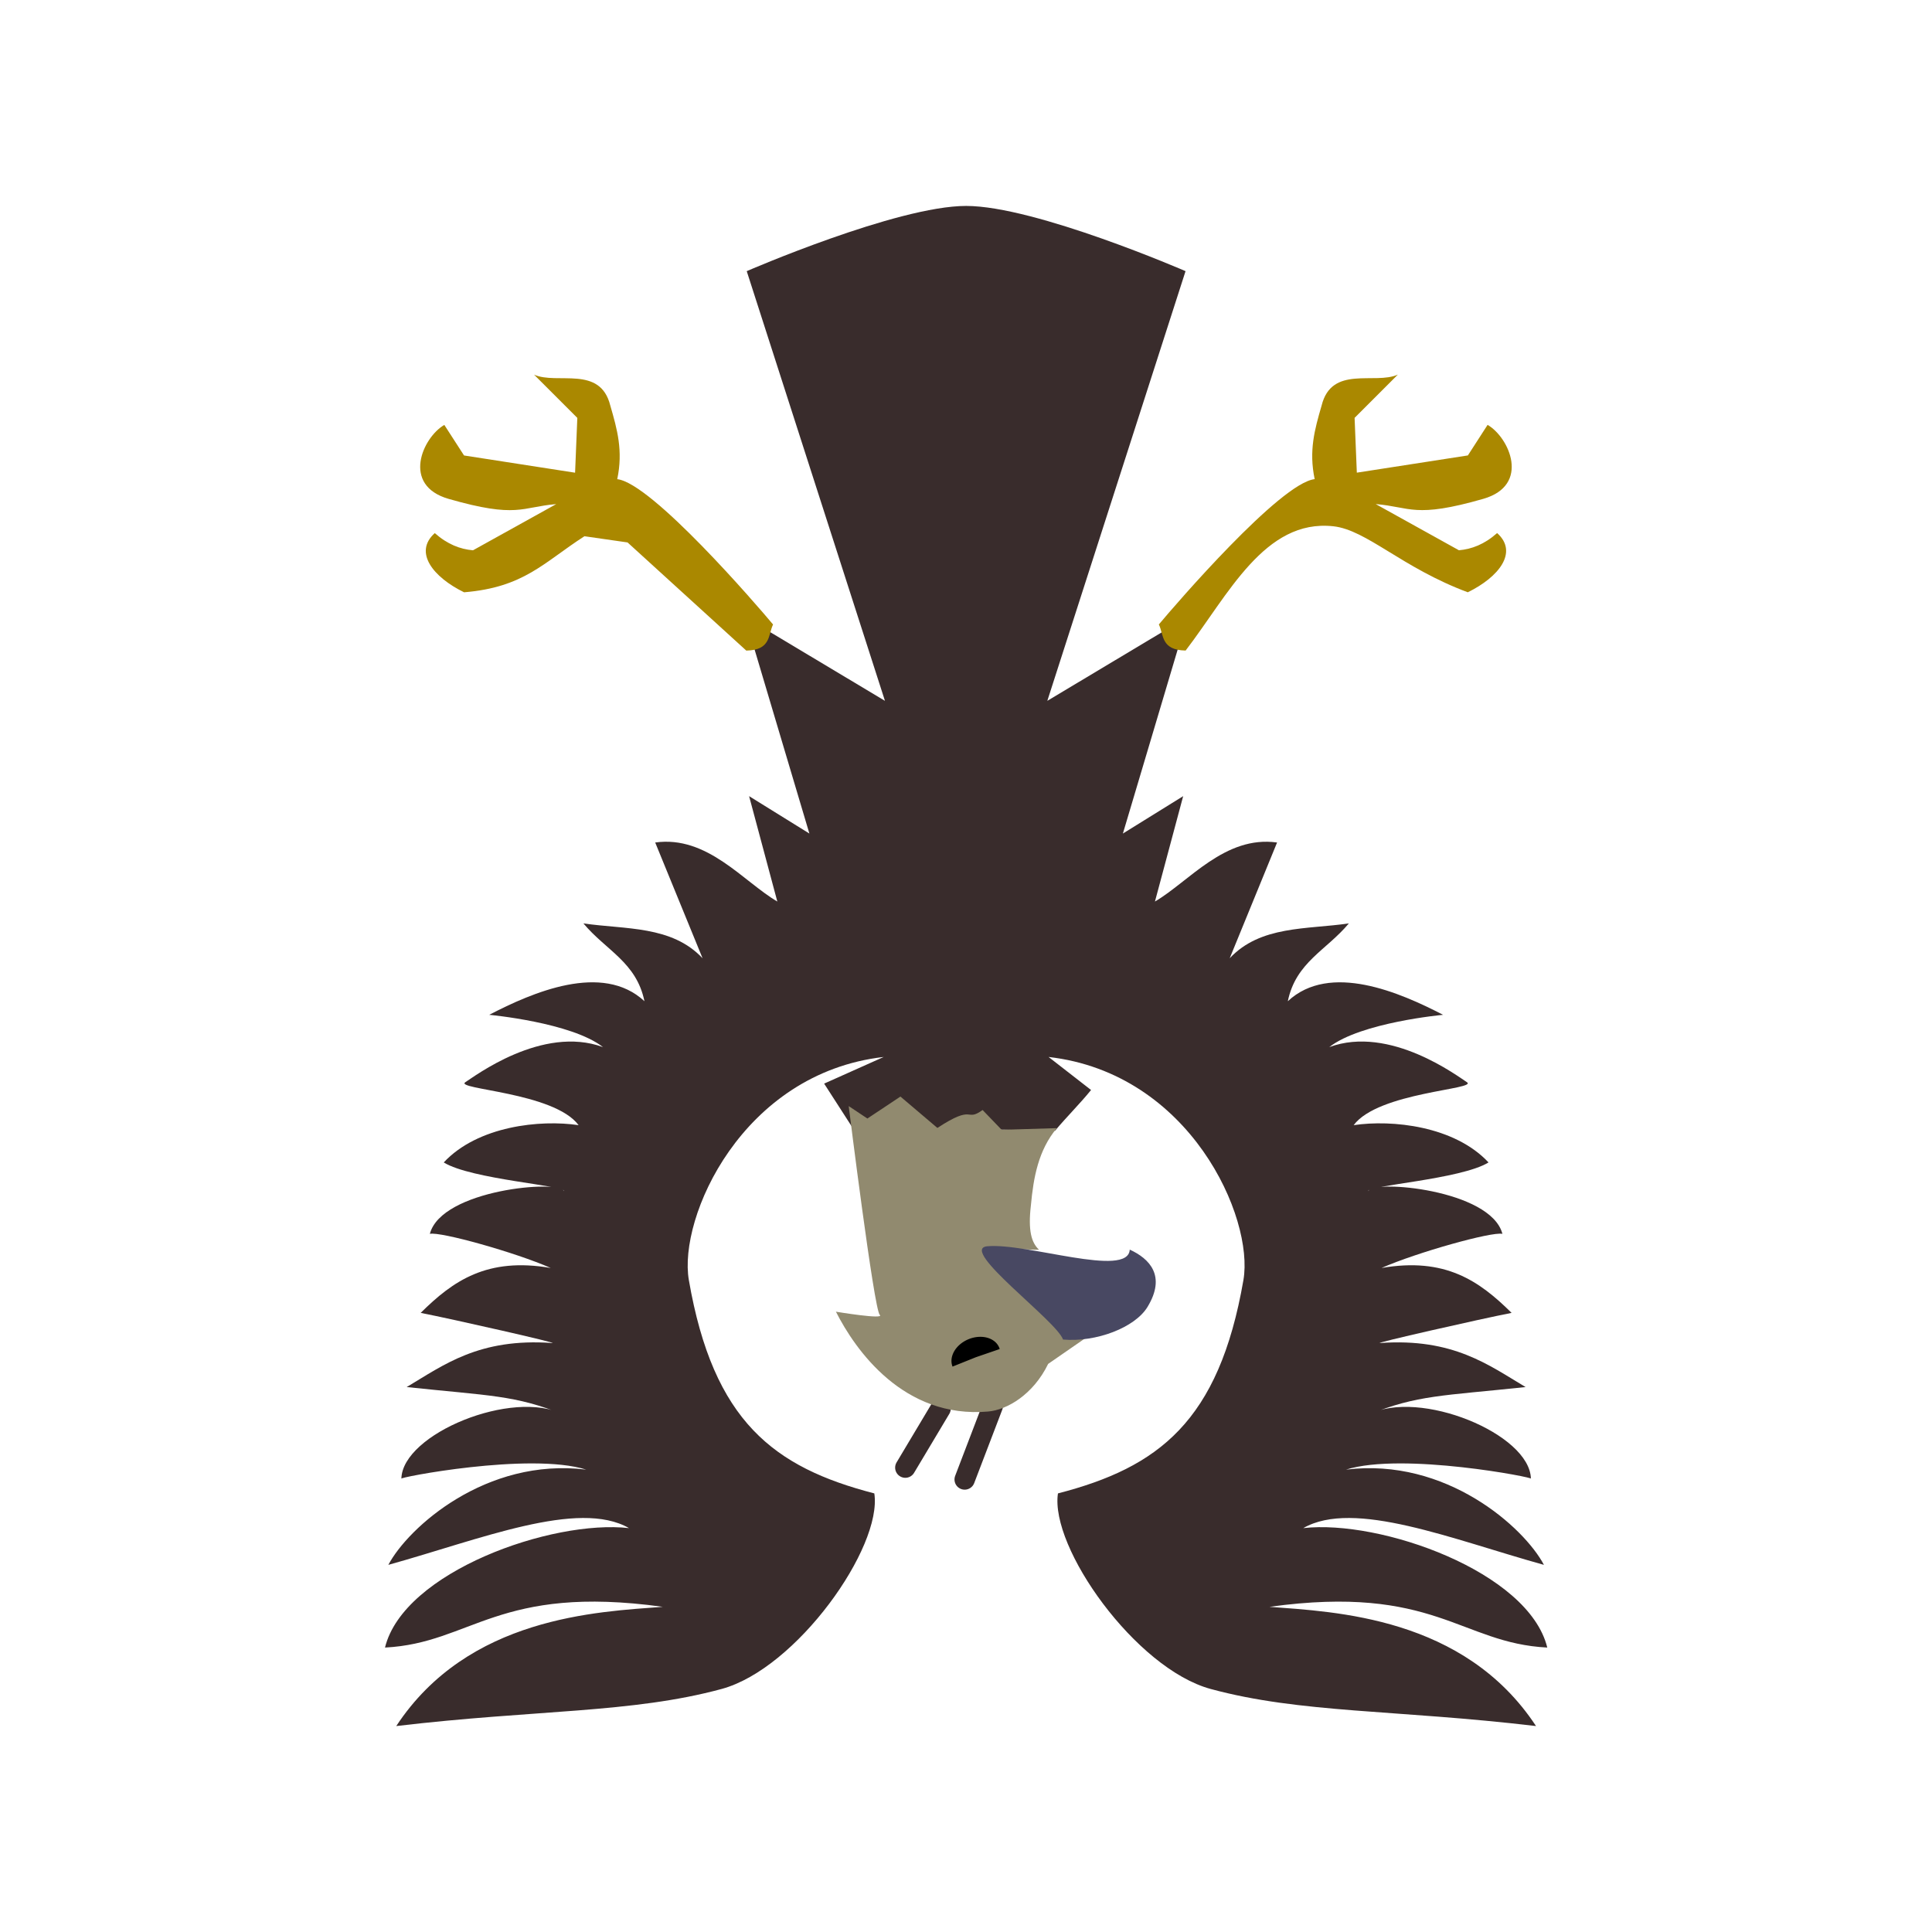 <?xml version="1.0" encoding="UTF-8" standalone="no"?>
<svg
   id="svg3"
   width="100mm"
   height="100mm"
   version="1.1"
   xml:space="preserve"
   sodipodi:docname="wpf.svg"
   xmlns:inkscape="http://www.inkscape.org/namespaces/inkscape"
   xmlns:sodipodi="http://sodipodi.sourceforge.net/DTD/sodipodi-0.dtd"
   xmlns="http://www.w3.org/2000/svg"
   xmlns:svg="http://www.w3.org/2000/svg"><defs
     id="defs1" /><sodipodi:namedview
     id="namedview1"
     pagecolor="#ffffff"
     bordercolor="#000000"
     borderopacity="0.25"
     inkscape:showpageshadow="2"
     inkscape:pageopacity="0.0"
     inkscape:pagecheckerboard="0"
     inkscape:deskcolor="#d1d1d1"
     inkscape:document-units="mm" /><g
     id="g48"
     transform="matrix(-7.969 0 0 -7.969 396.78 414.93)"><path
       id="path2-2"
       d="m 25.42,17.551 0.689,-1.802"
       fill="#392c2c"
       stroke="#392c2c"
       stroke-linecap="round"
       stroke-width="0.5" /><path
       id="path3-4"
       d="m 26.701,17.488 0.865,-1.448"
       fill="#392c2c"
       stroke="#392c2c"
       stroke-linecap="round"
       stroke-width="0.5" /><g
       id="g9-77"
       transform="rotate(180 26.039 29.052)"><path
         id="path4-5"
         d="m 23.204,33.7 -0.685,-1.063 1.462,-0.654 c -3.477,0.397 -5.048,3.944 -4.783,5.477 0.601,3.475 2.09,4.599 4.553,5.237 0.201,1.325 -1.907,4.301 -3.75,4.801 -2.203,0.598 -4.55,0.504 -7.986,0.91 1.766,-2.683 4.934,-2.805 6.543,-2.927 -4.045,-0.559 -4.691,0.892 -6.819,1 0.455,-1.862 4.099,-3.148 5.99,-2.932 -1.244,-0.716 -3.666,0.28 -5.908,0.902 0.483,-0.916 2.399,-2.643 4.858,-2.338 -1.387,-0.437 -4.677,0.203 -4.538,0.224 0.02,-1.102 2.741,-2.217 3.976,-1.577 -1.19,-0.48 -1.803,-0.457 -3.846,-0.674 0.905,-0.538 1.775,-1.21 3.572,-1.081 0.203,0.014 -2.431,-0.584 -3.228,-0.74 0.796,-0.789 1.633,-1.372 3.193,-1.102 -0.868,-0.383 -2.707,-0.897 -2.968,-0.838 0.287,-1.092 3.196,-1.335 3.29,-1.05 0.075,-0.132 -2.274,-0.285 -2.949,-0.703 0.836,-0.896 2.37,-1.056 3.311,-0.915 -0.605,-0.815 -3.07,-0.877 -2.778,-1.057 0.203,-0.125 1.881,-1.41 3.377,-0.859 -0.777,-0.608 -2.794,-0.793 -2.794,-0.793 1.059,-0.55 2.778,-1.296 3.811,-0.334 -0.197,-0.958 -0.944,-1.246 -1.498,-1.91 1.031,0.151 2.168,0.048 2.925,0.856 l -1.163,-2.842 c 1.28,-0.18 2.163,0.961 2.998,1.449 l -0.693,-2.587 1.48,0.918 -1.583,-5.316 3.438,2.058 -3.393,-10.548 c 0,0 3.686,-1.601 5.386,-1.601 1.7,0 5.386,1.601 5.386,1.601 l -3.393,10.548 3.438,-2.058 -1.583,5.316 1.48,-0.918 -0.693,2.587 c 0.834,-0.488 1.718,-1.628 2.998,-1.449 l -1.163,2.842 c 0.757,-0.808 1.894,-0.705 2.925,-0.856 -0.554,0.664 -1.301,0.952 -1.498,1.91 1.033,-0.962 2.752,-0.215 3.811,0.334 0,0 -2.017,0.185 -2.794,0.793 1.495,-0.552 3.174,0.733 3.377,0.859 0.292,0.18 -2.172,0.241 -2.778,1.057 0.94,-0.141 2.475,0.019 3.311,0.915 -0.675,0.417 -3.025,0.571 -2.949,0.703 0.094,-0.286 3.003,-0.042 3.29,1.05 -0.261,-0.059 -2.099,0.455 -2.968,0.838 1.56,-0.27 2.397,0.313 3.193,1.102 -0.797,0.156 -3.43,0.755 -3.228,0.74 1.796,-0.128 2.666,0.543 3.572,1.081 -2.043,0.217 -2.657,0.194 -3.846,0.674 1.235,-0.64 3.956,0.475 3.976,1.577 0.138,-0.021 -3.151,-0.661 -4.538,-0.224 2.459,-0.305 4.375,1.422 4.858,2.338 -2.242,-0.622 -4.664,-1.618 -5.908,-0.902 1.891,-0.216 5.535,1.07 5.99,2.932 -2.128,-0.107 -2.774,-1.558 -6.819,-1 1.609,0.123 4.778,0.245 6.543,2.927 -3.436,-0.406 -5.783,-0.312 -7.986,-0.91 -1.843,-0.5 -3.951,-3.476 -3.75,-4.801 2.462,-0.637 3.951,-1.761 4.553,-5.237 0.265,-1.533 -1.306,-5.08 -4.783,-5.477 l 1.043,0.811 c -0.274,0.338 -0.602,0.662 -0.883,0.998"
         fill="#392c2c" /><path
         id="path5-48"
         d="m 38.321,20.575 c 0.761,-0.372 1.245,-0.983 0.719,-1.453 -0.312,0.277 -0.625,0.395 -0.938,0.422 l -2.043,-1.134 c 0.86,0.071 0.952,0.357 2.641,-0.128 1.165,-0.335 0.637,-1.509 0.106,-1.816 l -0.484,0.75 -2.726,0.423 -0.055,-1.345 1.062,-1.062 c -0.564,0.254 -1.625,-0.241 -1.872,0.761 -0.169,0.583 -0.317,1.105 -0.17,1.805 -0.845,0.093 -3.423,3.086 -3.825,3.567 0.125,0.263 0.05,0.629 0.657,0.641 1.046,-1.364 1.938,-3.236 3.626,-3.051 0.821,0.09 1.68,1.016 3.302,1.621 z"
         fill="#aa8800" /><path
         id="path6-12"
         d="m 17.693,19.352 -1.058,-0.152 c -1.003,0.645 -1.481,1.255 -2.955,1.376 -0.761,-0.372 -1.245,-0.983 -0.719,-1.453 0.312,0.277 0.625,0.395 0.938,0.422 l 2.043,-1.134 c -0.86,0.071 -0.952,0.357 -2.641,-0.128 -1.165,-0.335 -0.637,-1.509 -0.106,-1.816 l 0.484,0.75 2.726,0.423 0.055,-1.345 -1.062,-1.062 c 0.564,0.254 1.625,-0.241 1.872,0.761 0.169,0.583 0.317,1.105 0.17,1.805 0.845,0.093 3.423,3.086 3.825,3.567 -0.125,0.263 -0.05,0.629 -0.657,0.641 z"
         fill="#aa8800" /><path
         id="path7-89"
         d="m 27.795,36.715 c -0.665,0.006 -1.238,-0.144 -1.213,0.066 0.076,0.628 1.325,1.099 2.153,1.169 1.801,0.152 1.608,-0.585 1.25,-1.016 0.956,0.376 -0.066,0.022 -0.398,1.499 l -1.569,1.085 c -0.367,0.756 -1.011,1.129 -1.473,1.169 -2.074,0.181 -3.261,-1.51 -3.737,-2.451 0,0 1.217,0.202 1.076,0.077 -0.141,-0.125 -0.762,-5.124 -0.762,-5.124 l 0.459,0.305 0.811,-0.539 0.907,0.77 c 0.923,-0.605 0.681,-0.132 1.11,-0.44 l 0.468,0.486 1.354,-0.041 c -0.454,0.542 -0.574,1.215 -0.636,1.893 -0.073,0.618 0.011,0.918 0.2,1.093 z"
         fill="#918a6f" /><path
         id="path8-3"
         d="m 30.021,36.712 c 0.48,0.22 0.903,0.64 0.436,1.408 -0.307,0.505 -1.254,0.87 -2.073,0.8 -0.16,-0.461 -2.553,-2.205 -1.871,-2.289 0.976,-0.095 3.472,0.79 3.508,0.081 z"
         fill="#484862" /><path
         id="path9-6"
         d="m 25.671,39.584 a 0.477,0.619 67.483 0 1 0.144,-0.509 0.477,0.619 67.483 0 1 0.591,-0.22 0.477,0.619 67.483 0 1 0.423,0.298 l -0.585,0.201 z"
         style="stroke-width:0.331" /></g></g></svg>
